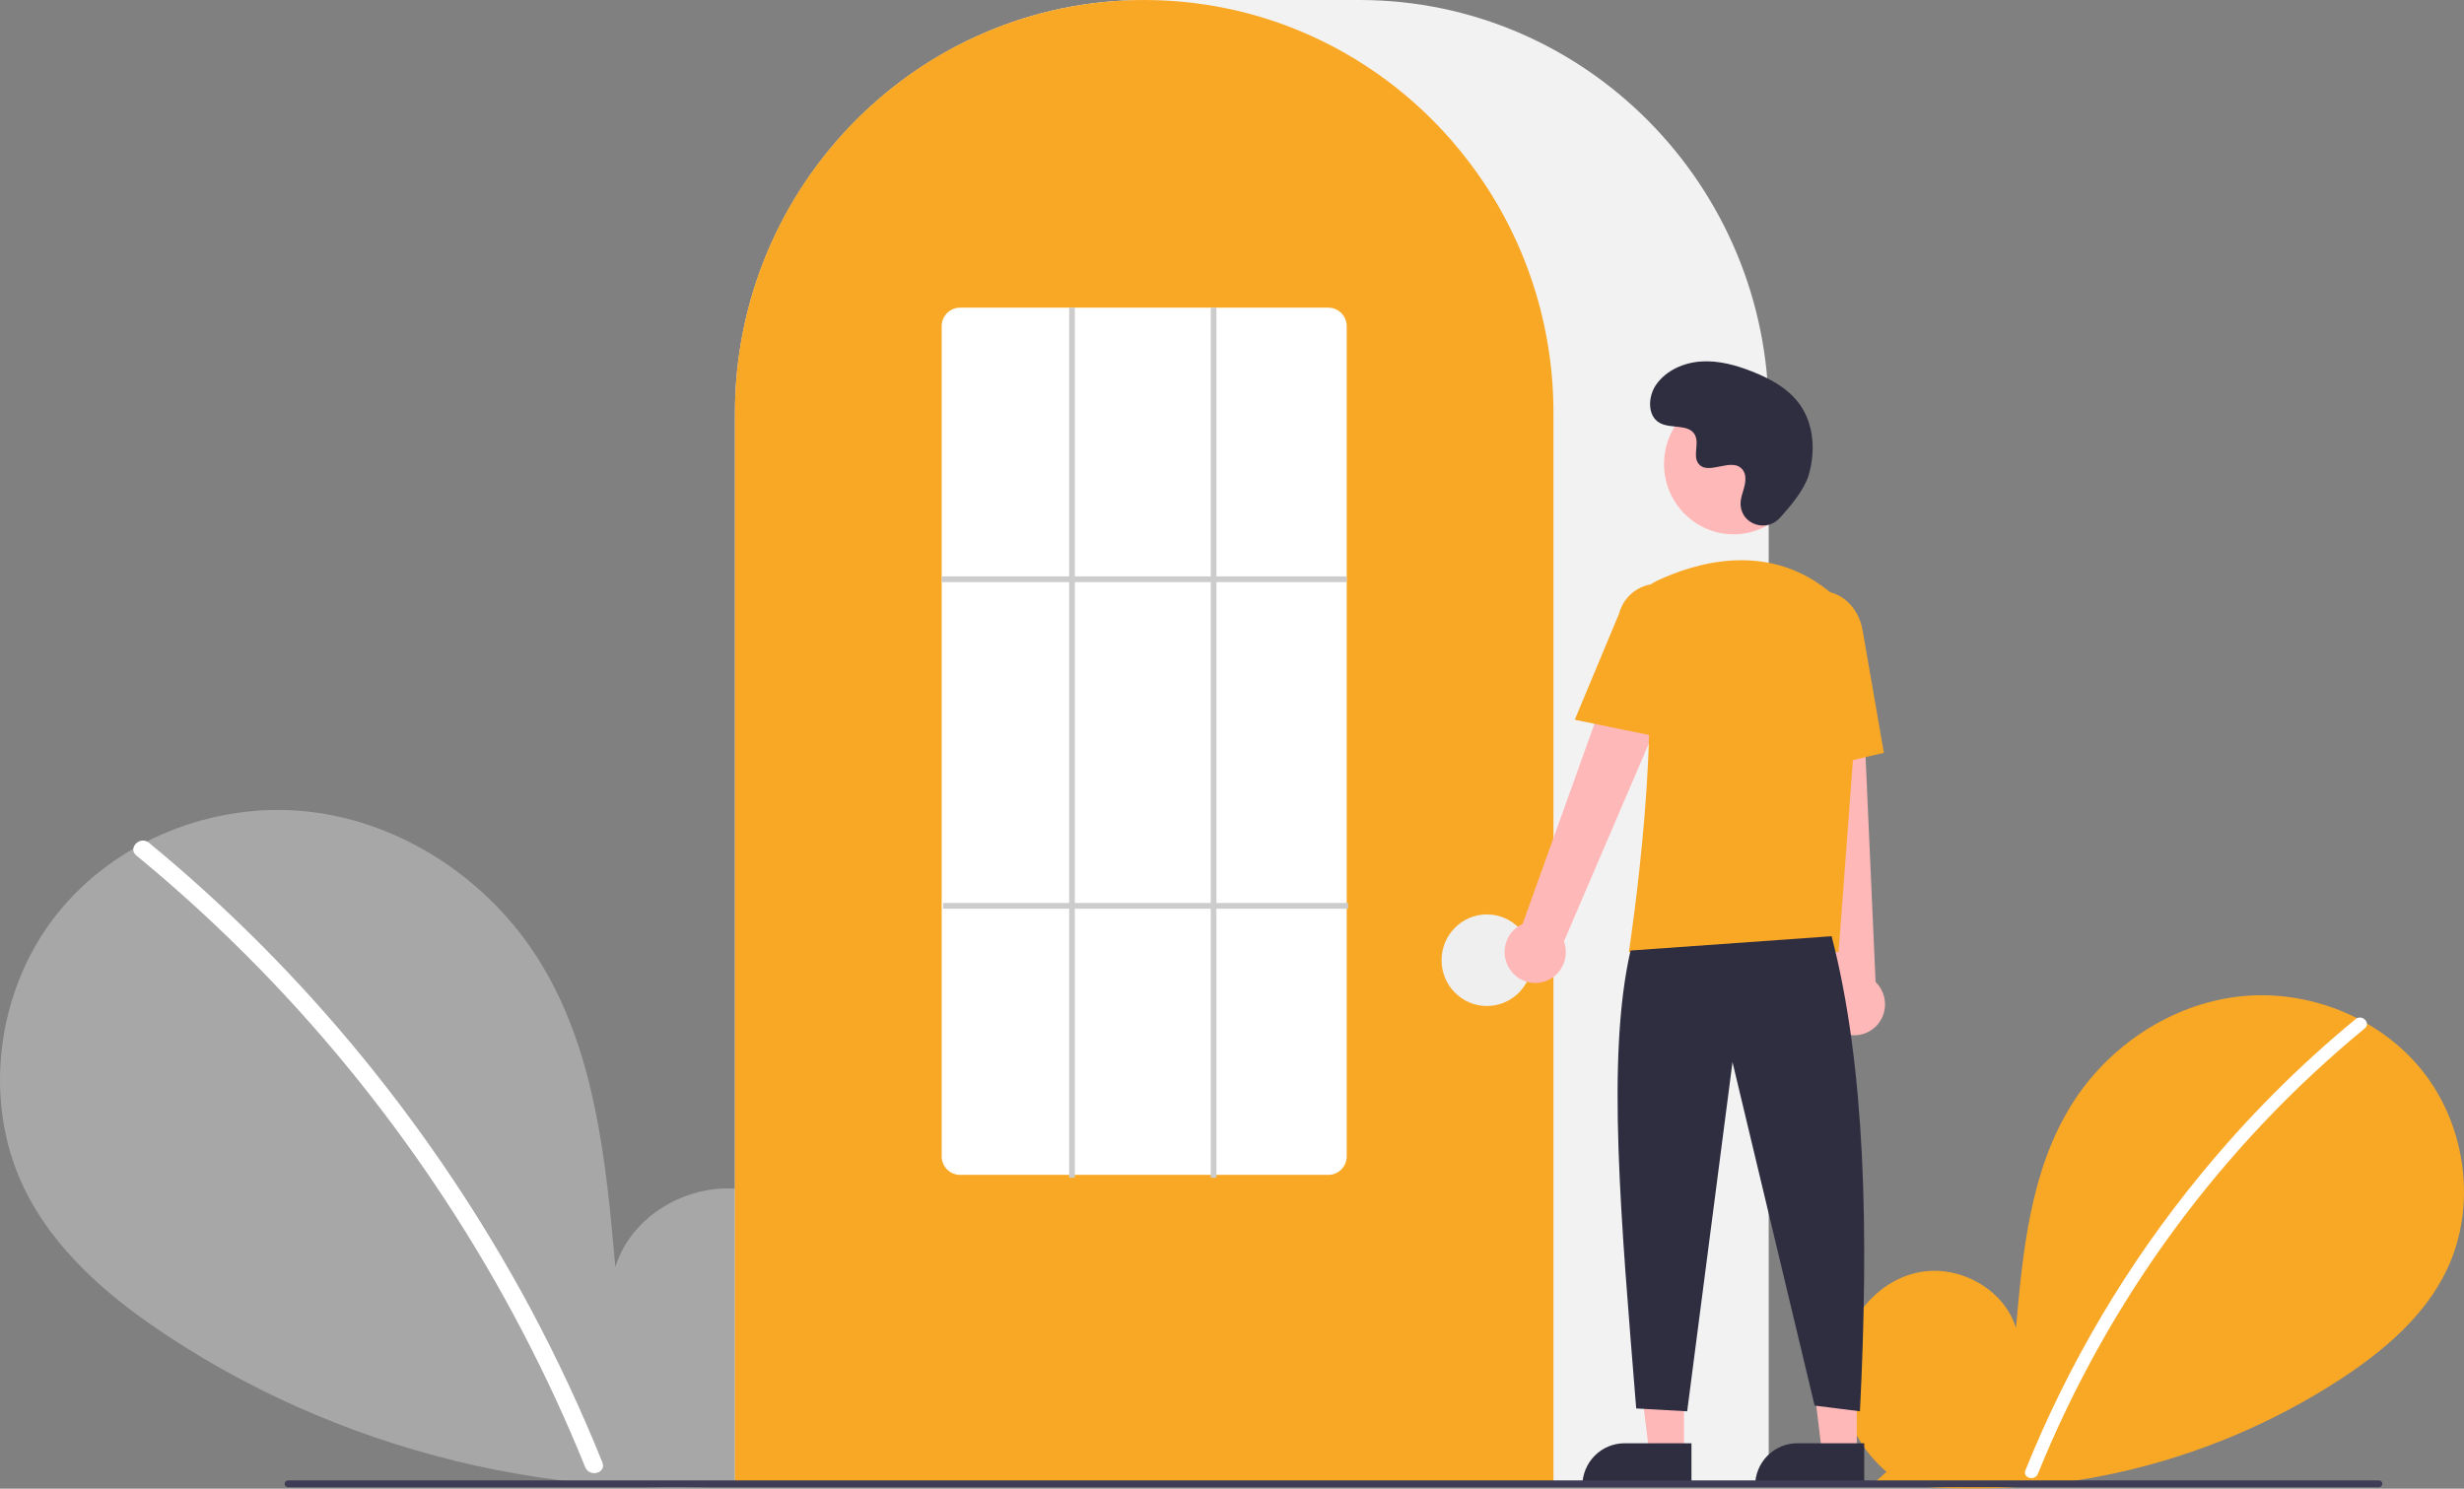 <svg width="235" height="142" viewBox="0 0 235 142" fill="none" xmlns="http://www.w3.org/2000/svg">
<rect x="0" y="0" width="235" height="142" fill="#808080" stroke="none"/>
<g clip-path="url(#clip0)">
<path d="M179.922 140.394C176.913 137.824 175.085 133.765 175.565 129.814C176.044 125.862 179.012 122.23 182.863 121.391C186.713 120.552 191.102 122.874 192.272 126.676C192.916 119.347 193.657 111.711 197.513 105.469C201.004 99.818 207.05 95.774 213.603 95.05C220.156 94.327 227.055 97.059 231.142 102.287C235.229 107.514 236.23 115.114 233.368 121.116C231.259 125.537 227.374 128.827 223.304 131.504C210.152 140.081 194.377 143.569 178.883 141.326L179.922 140.394Z" fill="#F9A826"/>
<path d="M224.662 97.211C219.255 101.662 214.295 106.641 209.853 112.074C202.901 120.548 197.276 130.049 193.173 140.247C192.872 140.99 194.067 141.314 194.364 140.579C201.078 124.006 211.795 109.4 225.536 98.094C226.153 97.587 225.274 96.707 224.662 97.211Z" fill="white"/>
<path d="M75.65 139.697C79.783 136.168 82.293 130.593 81.635 125.165C80.976 119.738 76.899 114.749 71.611 113.596C66.322 112.444 60.294 115.634 58.687 120.855C57.803 110.789 56.784 100.3 51.489 91.728C46.694 83.965 38.389 78.411 29.389 77.417C20.388 76.424 10.912 80.177 5.299 87.357C-0.315 94.537 -1.689 104.975 2.242 113.218C5.138 119.291 10.474 123.81 16.065 127.486C33.9 139.216 56.025 144.108 77.078 140.977" fill="#A7A7A7"/>
<path d="M14.199 80.385C21.626 86.498 28.439 93.336 34.54 100.799C40.642 108.254 46.014 116.29 50.581 124.793C53.133 129.563 55.427 134.471 57.45 139.494C57.862 140.515 56.221 140.96 55.813 139.95C52.229 131.095 47.795 122.616 42.575 114.635C37.38 106.683 31.434 99.259 24.821 92.467C21.08 88.628 17.133 84.999 12.999 81.598C12.151 80.9 13.358 79.693 14.199 80.385L14.199 80.385Z" fill="white"/>
<path d="M168.687 141.689H70.095V39.449C70.095 17.697 87.604 0 109.126 0H129.655C151.177 0 168.687 17.697 168.687 39.449V141.689Z" fill="#F2F2F2"/>
<path d="M148.158 141.688H70.095V39.448C70.073 31.113 72.685 22.989 77.549 16.258C77.728 16.011 77.907 15.767 78.091 15.526C80.444 12.407 83.244 9.66 86.399 7.377C86.577 7.246 86.756 7.117 86.937 6.988C89.577 5.142 92.432 3.633 95.438 2.495C95.617 2.426 95.799 2.358 95.98 2.292C98.699 1.311 101.517 0.64 104.383 0.289C104.561 0.265 104.743 0.246 104.926 0.226C107.718 -0.075 110.535 -0.075 113.328 0.226C113.51 0.246 113.692 0.265 113.872 0.29C116.737 0.64 119.554 1.312 122.272 2.292C122.454 2.358 122.636 2.426 122.815 2.495C125.784 3.618 128.606 5.105 131.217 6.922C131.399 7.048 131.58 7.176 131.759 7.305C133.528 8.581 135.188 10.002 136.725 11.554C137.957 12.799 139.105 14.126 140.162 15.527C140.346 15.767 140.525 16.011 140.704 16.258C145.568 22.988 148.18 31.113 148.158 39.448V141.688Z" fill="#F9A826"/>
<path d="M141.81 95.961C144.197 95.961 146.132 94.005 146.132 91.593C146.132 89.18 144.197 87.225 141.81 87.225C139.423 87.225 137.488 89.18 137.488 91.593C137.488 94.005 139.423 95.961 141.81 95.961Z" fill="#EFEFEF"/>
<path d="M160.61 138.626H157.298L155.723 125.716L160.611 125.716L160.61 138.626Z" fill="#FFB8B8"/>
<path d="M154.933 137.671H161.32V141.735H150.912C150.912 141.201 151.016 140.673 151.218 140.18C151.42 139.687 151.716 139.239 152.09 138.861C152.463 138.484 152.906 138.185 153.394 137.98C153.882 137.776 154.405 137.671 154.933 137.671V137.671Z" fill="#2F2E41"/>
<path d="M177.087 138.626H173.775L172.2 125.716L177.088 125.716L177.087 138.626Z" fill="#FFB8B8"/>
<path d="M171.41 137.671H177.797V141.735H167.389C167.389 141.201 167.493 140.673 167.695 140.18C167.897 139.687 168.193 139.239 168.567 138.861C168.94 138.484 169.383 138.185 169.871 137.98C170.359 137.776 170.882 137.671 171.41 137.671V137.671Z" fill="#2F2E41"/>
<path d="M143.998 92.459C143.759 92.104 143.601 91.701 143.534 91.277C143.466 90.854 143.492 90.421 143.608 90.009C143.724 89.596 143.928 89.215 144.206 88.891C144.484 88.567 144.829 88.308 145.216 88.133L156.473 56.774L162.013 59.83L149.159 89.798C149.406 90.475 149.399 91.22 149.139 91.892C148.879 92.565 148.384 93.117 147.748 93.445C147.112 93.773 146.379 93.854 145.687 93.672C144.996 93.49 144.395 93.059 143.998 92.459V92.459Z" fill="#FFB8B8"/>
<path d="M175.395 98.352C175.027 98.138 174.71 97.846 174.466 97.496C174.222 97.145 174.057 96.745 173.982 96.323C173.908 95.9 173.926 95.467 174.035 95.053C174.144 94.638 174.342 94.253 174.614 93.924L171.127 60.752L177.43 61.043L178.88 93.673C179.396 94.172 179.713 94.845 179.771 95.564C179.829 96.284 179.623 97 179.194 97.576C178.764 98.153 178.141 98.551 177.44 98.694C176.74 98.836 176.013 98.715 175.395 98.352V98.352Z" fill="#FFB8B8"/>
<path d="M165.339 50.965C169.003 50.965 171.973 47.963 171.973 44.26C171.973 40.557 169.003 37.555 165.339 37.555C161.675 37.555 158.705 40.557 158.705 44.26C158.705 47.963 161.675 50.965 165.339 50.965Z" fill="#FFB8B8"/>
<path d="M175.353 90.807H155.352L155.376 90.649C155.412 90.414 158.941 67.051 156.338 59.408C156.077 58.657 156.1 57.835 156.403 57.1C156.705 56.364 157.266 55.769 157.978 55.427H157.978C161.698 53.656 168.838 51.476 174.865 56.767C175.752 57.558 176.445 58.547 176.888 59.656C177.332 60.764 177.514 61.962 177.42 63.154L175.353 90.807Z" fill="#F9A826"/>
<path d="M159.193 70.503L150.189 68.657L154.41 58.548C154.662 57.569 155.289 56.731 156.152 56.218C157.015 55.705 158.044 55.559 159.013 55.812C159.983 56.065 160.813 56.696 161.323 57.567C161.832 58.438 161.979 59.478 161.731 60.458L159.193 70.503Z" fill="#F9A826"/>
<path d="M170.726 73.931L170.185 61.389C169.774 59.031 171.11 56.802 173.164 56.438C175.218 56.075 177.224 57.71 177.636 60.085L179.671 71.805L170.726 73.931Z" fill="#F9A826"/>
<path d="M174.688 89.305C177.906 101.693 178.257 117.443 177.389 134.623L173.067 134.077L165.234 101.317L160.912 134.623L156.05 134.35C154.597 116.324 153.183 100.849 155.51 90.67L174.688 89.305Z" fill="#2F2E41"/>
<path d="M169.71 49.442C168.473 50.775 166.174 50.059 166.013 48.239C166 48.098 166.001 47.956 166.016 47.814C166.099 47.008 166.56 46.276 166.449 45.425C166.424 45.213 166.346 45.011 166.222 44.838C165.236 43.503 162.921 45.435 161.99 44.227C161.419 43.486 162.09 42.319 161.652 41.491C161.074 40.398 159.362 40.937 158.288 40.339C157.094 39.673 157.165 37.82 157.952 36.693C158.911 35.319 160.592 34.586 162.253 34.48C163.913 34.374 165.562 34.828 167.113 35.439C168.874 36.133 170.621 37.091 171.705 38.657C173.023 40.561 173.15 43.12 172.491 45.346C172.09 46.7 170.721 48.354 169.71 49.442Z" fill="#2F2E41"/>
<path d="M226.892 141.865H27.467C27.382 141.865 27.301 141.83 27.241 141.769C27.18 141.708 27.147 141.626 27.147 141.54C27.147 141.454 27.18 141.371 27.241 141.31C27.301 141.249 27.382 141.215 27.467 141.215H226.892C226.977 141.215 227.058 141.249 227.118 141.31C227.179 141.371 227.212 141.454 227.212 141.54C227.212 141.626 227.179 141.708 227.118 141.769C227.058 141.83 226.977 141.865 226.892 141.865V141.865Z" fill="#3F3D56"/>
<path d="M126.684 112.069H91.569C91.106 112.071 90.662 111.888 90.333 111.56C90.004 111.232 89.817 110.785 89.813 110.318V31.1C89.817 30.633 90.004 30.186 90.333 29.858C90.662 29.529 91.106 29.346 91.569 29.349H126.684C127.146 29.346 127.591 29.529 127.92 29.858C128.249 30.186 128.436 30.633 128.44 31.1V110.318C128.436 110.785 128.249 111.232 127.92 111.56C127.591 111.888 127.146 112.071 126.684 112.069V112.069Z" fill="white"/>
<path d="M128.44 54.98H89.813V55.526H128.44V54.98Z" fill="#CCCCCC"/>
<path d="M128.575 86.133H89.948V86.679H128.575V86.133Z" fill="#CCCCCC"/>
<path d="M102.509 29.347H101.968V112.34H102.509V29.347Z" fill="#CCCCCC"/>
<path d="M116.014 29.347H115.474V112.34H116.014V29.347Z" fill="#CCCCCC"/>
</g>
<defs>
<clipPath id="clip0">
<rect width="235" height="142" fill="white"/>
</clipPath>
</defs>
</svg>
